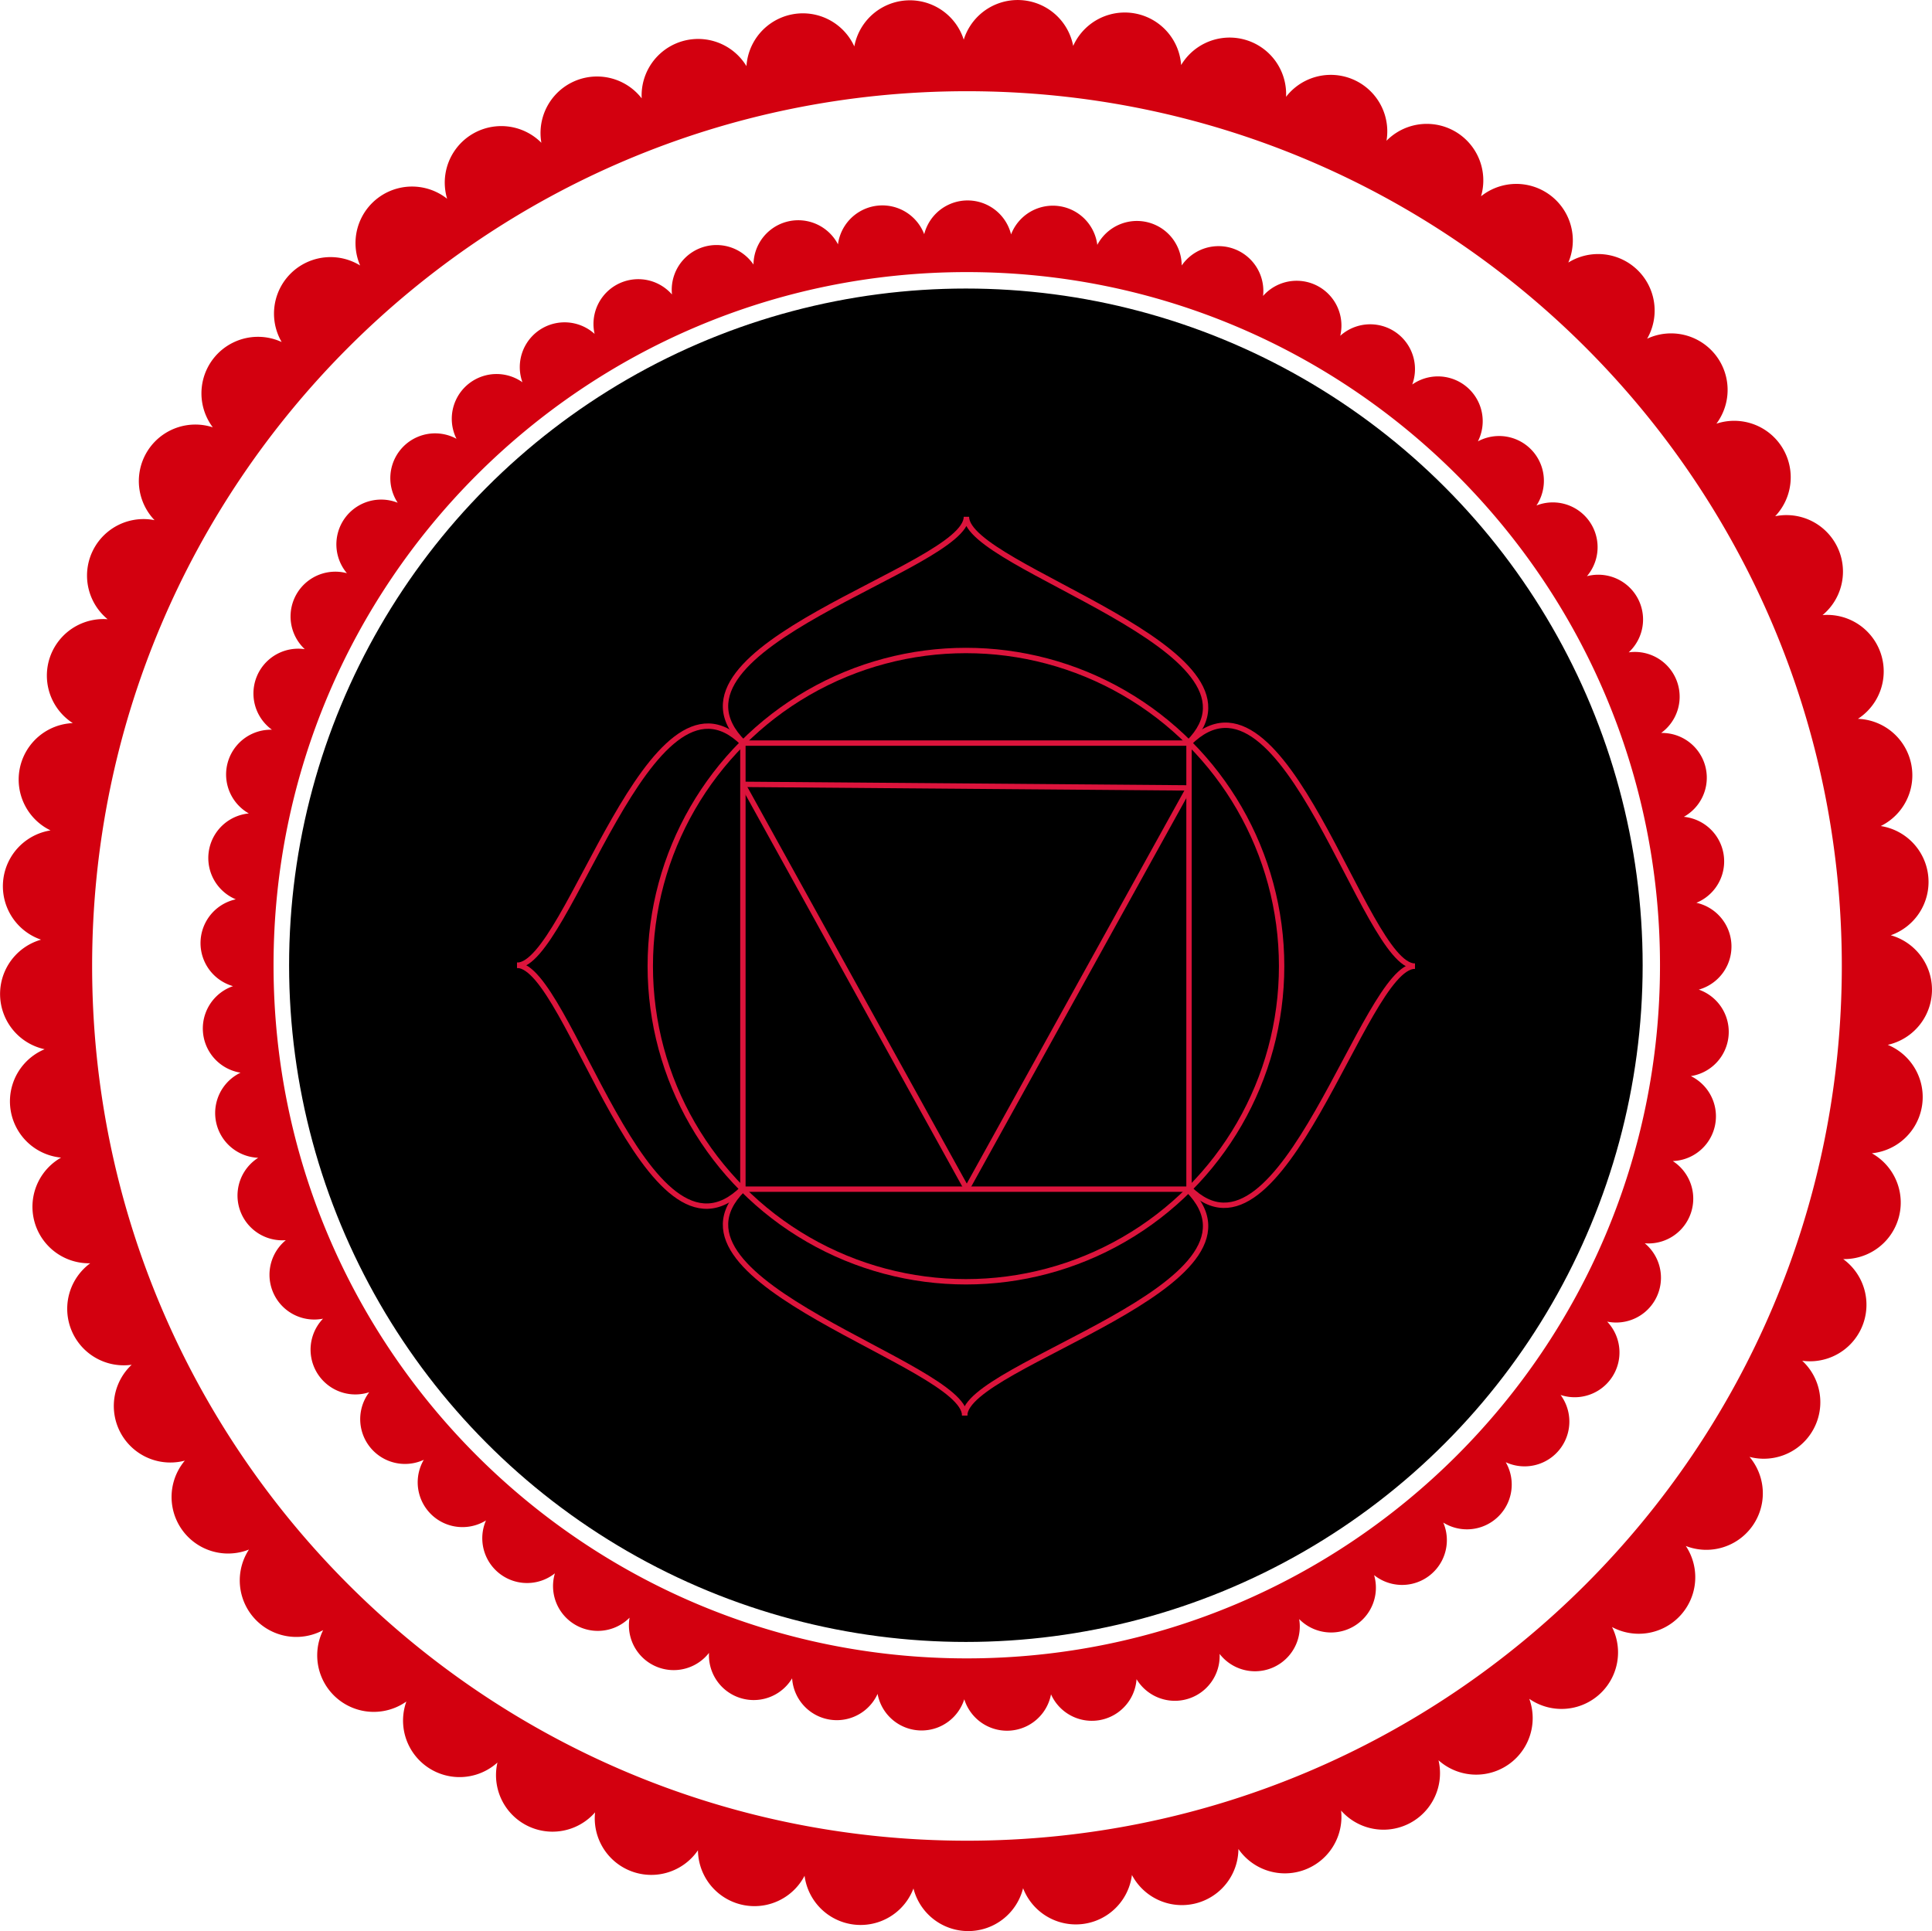 <svg id="Layer_1" data-name="Layer 1" xmlns="http://www.w3.org/2000/svg" viewBox="0 0 1078.56 1078.19">
    <defs>
        <style>
            .cls-1 {
                fill: #fff;
            }

            .cls-1,
            .cls-2,
            .cls-3,
            .cls-4 {
                stroke: #000;
                stroke-miterlimit: 10;
                fill: #000;
            }

            .cls-2{
                fill: none;
            }
            .cls-3 {
                fill: none;

            }

            .cls-3,
            .cls-4 {
                stroke-width: 3px;
                stroke: crimson;
            }

            .cls-4 {
                fill: none;
            }

            .cls-5 {
                fill: #d3000f;
                stroke: 
            }
        </style>
    </defs>
    <title>Chakra1</title>
    <circle class="cls-1" cx="539.21" cy="538.92" r="367" />
    <circle class="cls-1" cx="539.21" cy="538.92" r="377.32" />
    <circle class="cls-2" cx="539.71" cy="538.92" r="319" />
    <circle class="cls-2" cx="539.71" cy="538.92" r="310" />
    <circle class="cls-3" cx="539.25" cy="539.42" r="176.23" />
    <path class="cls-3" d="M1084.3,415.21c51.71-51.71-124-97.61-124-126.1,0,28.49-177.81,72.81-124.52,126.1"
        transform="translate(-420.79 -0.58)" />
    <path class="cls-3" d="M1210.71,540c-28.49,0-72.81-177.82-126.1-124.53" transform="translate(-420.79 -0.58)" />
    <path class="cls-3" d="M1084.61,664c51.7,51.71,97.61-124,126.1-124" transform="translate(-420.79 -0.58)" />
    <path class="cls-3" d="M709.45,539.52c28.49,0,72.82,177.81,126.11,124.52" transform="translate(-420.79 -0.58)" />
    <path class="cls-3" d="M835.56,415.52c-51.71-51.71-97.62,124-126.11,124" transform="translate(-420.79 -0.58)" />
    <path class="cls-3" d="M959.33,790.89c0-28.49,177.82-72.81,124.53-126.1" transform="translate(-420.79 -0.58)" />
    <path class="cls-3" d="M835.34,664.79c-51.71,51.71,124,97.61,124,126.1" transform="translate(-420.79 -0.58)" />
    <rect class="cls-4" x="414.73" y="414.89" width="249.05" height="249.05" />
    <g class="frame-1">
    <path class="cls-5"
        d="M1369.14,553.11a25,25,0,0,0-1.32-48.48,25,25,0,0,0-7-48,25,25,0,0,0-12.67-46.82,25,25,0,0,0-18.12-45,25,25,0,0,0-23.32-42.53,25,25,0,0,0-28.17-39.47A25,25,0,0,0,1245.85,247a25,25,0,0,0-36.66-31.74A25,25,0,0,0,1169,188.06a25,25,0,0,0-43.09-22.25,25,25,0,0,0-45.42-17,25,25,0,0,0-47.12-11.51,25,25,0,0,0-48.14-5.85,25,25,0,0,0-48.49-.11A25,25,0,0,0,888.6,137a25,25,0,0,0-47.17,11.28A25,25,0,0,0,795.93,165a25,25,0,0,0-43.2,22,25,25,0,0,0-40.29,27,25,25,0,0,0-36.81,31.57,25,25,0,0,0-32.82,35.71,25,25,0,0,0-28.36,39.33,25,25,0,0,0-23.52,42.42A25,25,0,0,0,572.6,408a25,25,0,0,0-12.9,46.75,25,25,0,0,0-7.27,47.95,25,25,0,0,0-1.56,48.47,25,25,0,0,0,4.2,48.32A25,25,0,0,0,564.94,647a25,25,0,0,0,15.42,46,25,25,0,0,0,20.76,43.83,25,25,0,0,0,25.79,41.07,25,25,0,0,0,30.46,37.73,25,25,0,0,0,34.72,33.86,25,25,0,0,0,38.48,29.52,25,25,0,0,0,41.69,24.76,25,25,0,0,0,44.34,19.66A25,25,0,0,0,863,937.63a25,25,0,0,0,47.71,8.7,25,25,0,0,0,48.4,3,25,25,0,0,0,48.42-2.75,25,25,0,0,0,47.75-8.47A25,25,0,0,0,1101.65,924a25,25,0,0,0,44.42-19.44A25,25,0,0,0,1187.89,880a25,25,0,0,0,38.62-29.33,25,25,0,0,0,34.88-33.7A25,25,0,0,0,1292,779.42a25,25,0,0,0,26-40.95,25,25,0,0,0,21-43.73,25,25,0,0,0,15.64-45.91,25,25,0,0,0,10.1-47.43,25,25,0,0,0,4.42-48.29ZM960.5,926.5c-213.73,0-387-173.27-387-387s173.27-387,387-387,387,173.27,387,387S1174.23,926.5,960.5,926.5Z"
        transform="translate(-420.79 -0.58)"
         />
    </g>
    <line class="cls-3" x1="414.71" y1="437.92" x2="663.71" y2="439.92" />
    <line class="cls-3" x1="663.71" y1="439.92" x2="539.71" y2="663.92" />
    <line class="cls-3" x1="414.71" y1="437.92" x2="539.71" y2="663.92" />
    <g class="frame-2">
    <path class="cls-5"
        d="M1497.29,490.15a31.55,31.55,0,0,0-26.55-28.37A31.56,31.56,0,0,0,1458,401.92,31.55,31.55,0,0,0,1438.25,344a31.55,31.55,0,0,0-26.45-55.19A31.55,31.55,0,0,0,1379,237.13a31.56,31.56,0,0,0-38.68-47.44,31.55,31.55,0,0,0-44-42.52,31.55,31.55,0,0,0-48.73-37,31.55,31.55,0,0,0-52.77-31,31.55,31.55,0,0,0-56.07-24.54,31.55,31.55,0,0,0-58.58-17.73,31.55,31.55,0,0,0-60.26-10.69,31.55,31.55,0,0,0-61.1-3.48,31.56,31.56,0,0,0-61.09,3.77,31.56,31.56,0,0,0-60.21,11,31.56,31.56,0,0,0-58.49,18,31.55,31.55,0,0,0-56,24.8,31.55,31.55,0,0,0-52.62,31.25,31.56,31.56,0,0,0-48.56,37.26,31.55,31.55,0,0,0-43.81,42.73,31.56,31.56,0,0,0-38.45,47.62A31.55,31.55,0,0,0,507.07,291a31.55,31.55,0,0,0-26.19,55.31,31.56,31.56,0,0,0-19.46,58A31.55,31.55,0,0,0,449,464.22a31.55,31.55,0,0,0-5.29,61,31.55,31.55,0,0,0,2,61.17,31.55,31.55,0,0,0,9.18,60.51,31.56,31.56,0,0,0,16.27,59,31.56,31.56,0,0,0,23.14,56.66,31.56,31.56,0,0,0,29.67,53.53,31.56,31.56,0,0,0,35.8,49.64,31.55,31.55,0,0,0,41.42,45,31.56,31.56,0,0,0,46.46,39.85,31.55,31.55,0,0,0,50.84,34.07,31.55,31.55,0,0,0,54.51,27.81,31.56,31.56,0,0,0,57.43,21.18,31.55,31.55,0,0,0,59.52,14.23,31.55,31.55,0,0,0,60.79,7.09,31.55,31.55,0,0,0,61.2-.14,31.56,31.56,0,0,0,60.76-7.39,31.55,31.55,0,0,0,59.45-14.51,31.56,31.56,0,0,0,57.32-21.45,31.56,31.56,0,0,0,54.39-28.08,31.55,31.55,0,0,0,50.67-34.31A31.55,31.55,0,0,0,1320.72,909a31.55,31.55,0,0,0,41.2-45.26A31.55,31.55,0,0,0,1397.48,814a31.55,31.55,0,0,0,29.42-53.67,31.55,31.55,0,0,0,22.87-56.77,31.55,31.55,0,0,0,16-59.07,31.55,31.55,0,0,0,8.89-60.55,31.56,31.56,0,0,0,1.67-61.18A31.56,31.56,0,0,0,1497.29,490.15ZM1449,539.9c0,269.73-218.67,488.39-488.4,488.39S472.22,809.63,472.22,539.9,690.88,51.51,960.61,51.51,1449,270.17,1449,539.9Z"
        transform="translate(-420.79 -0.58)" />
    </g>
</svg>